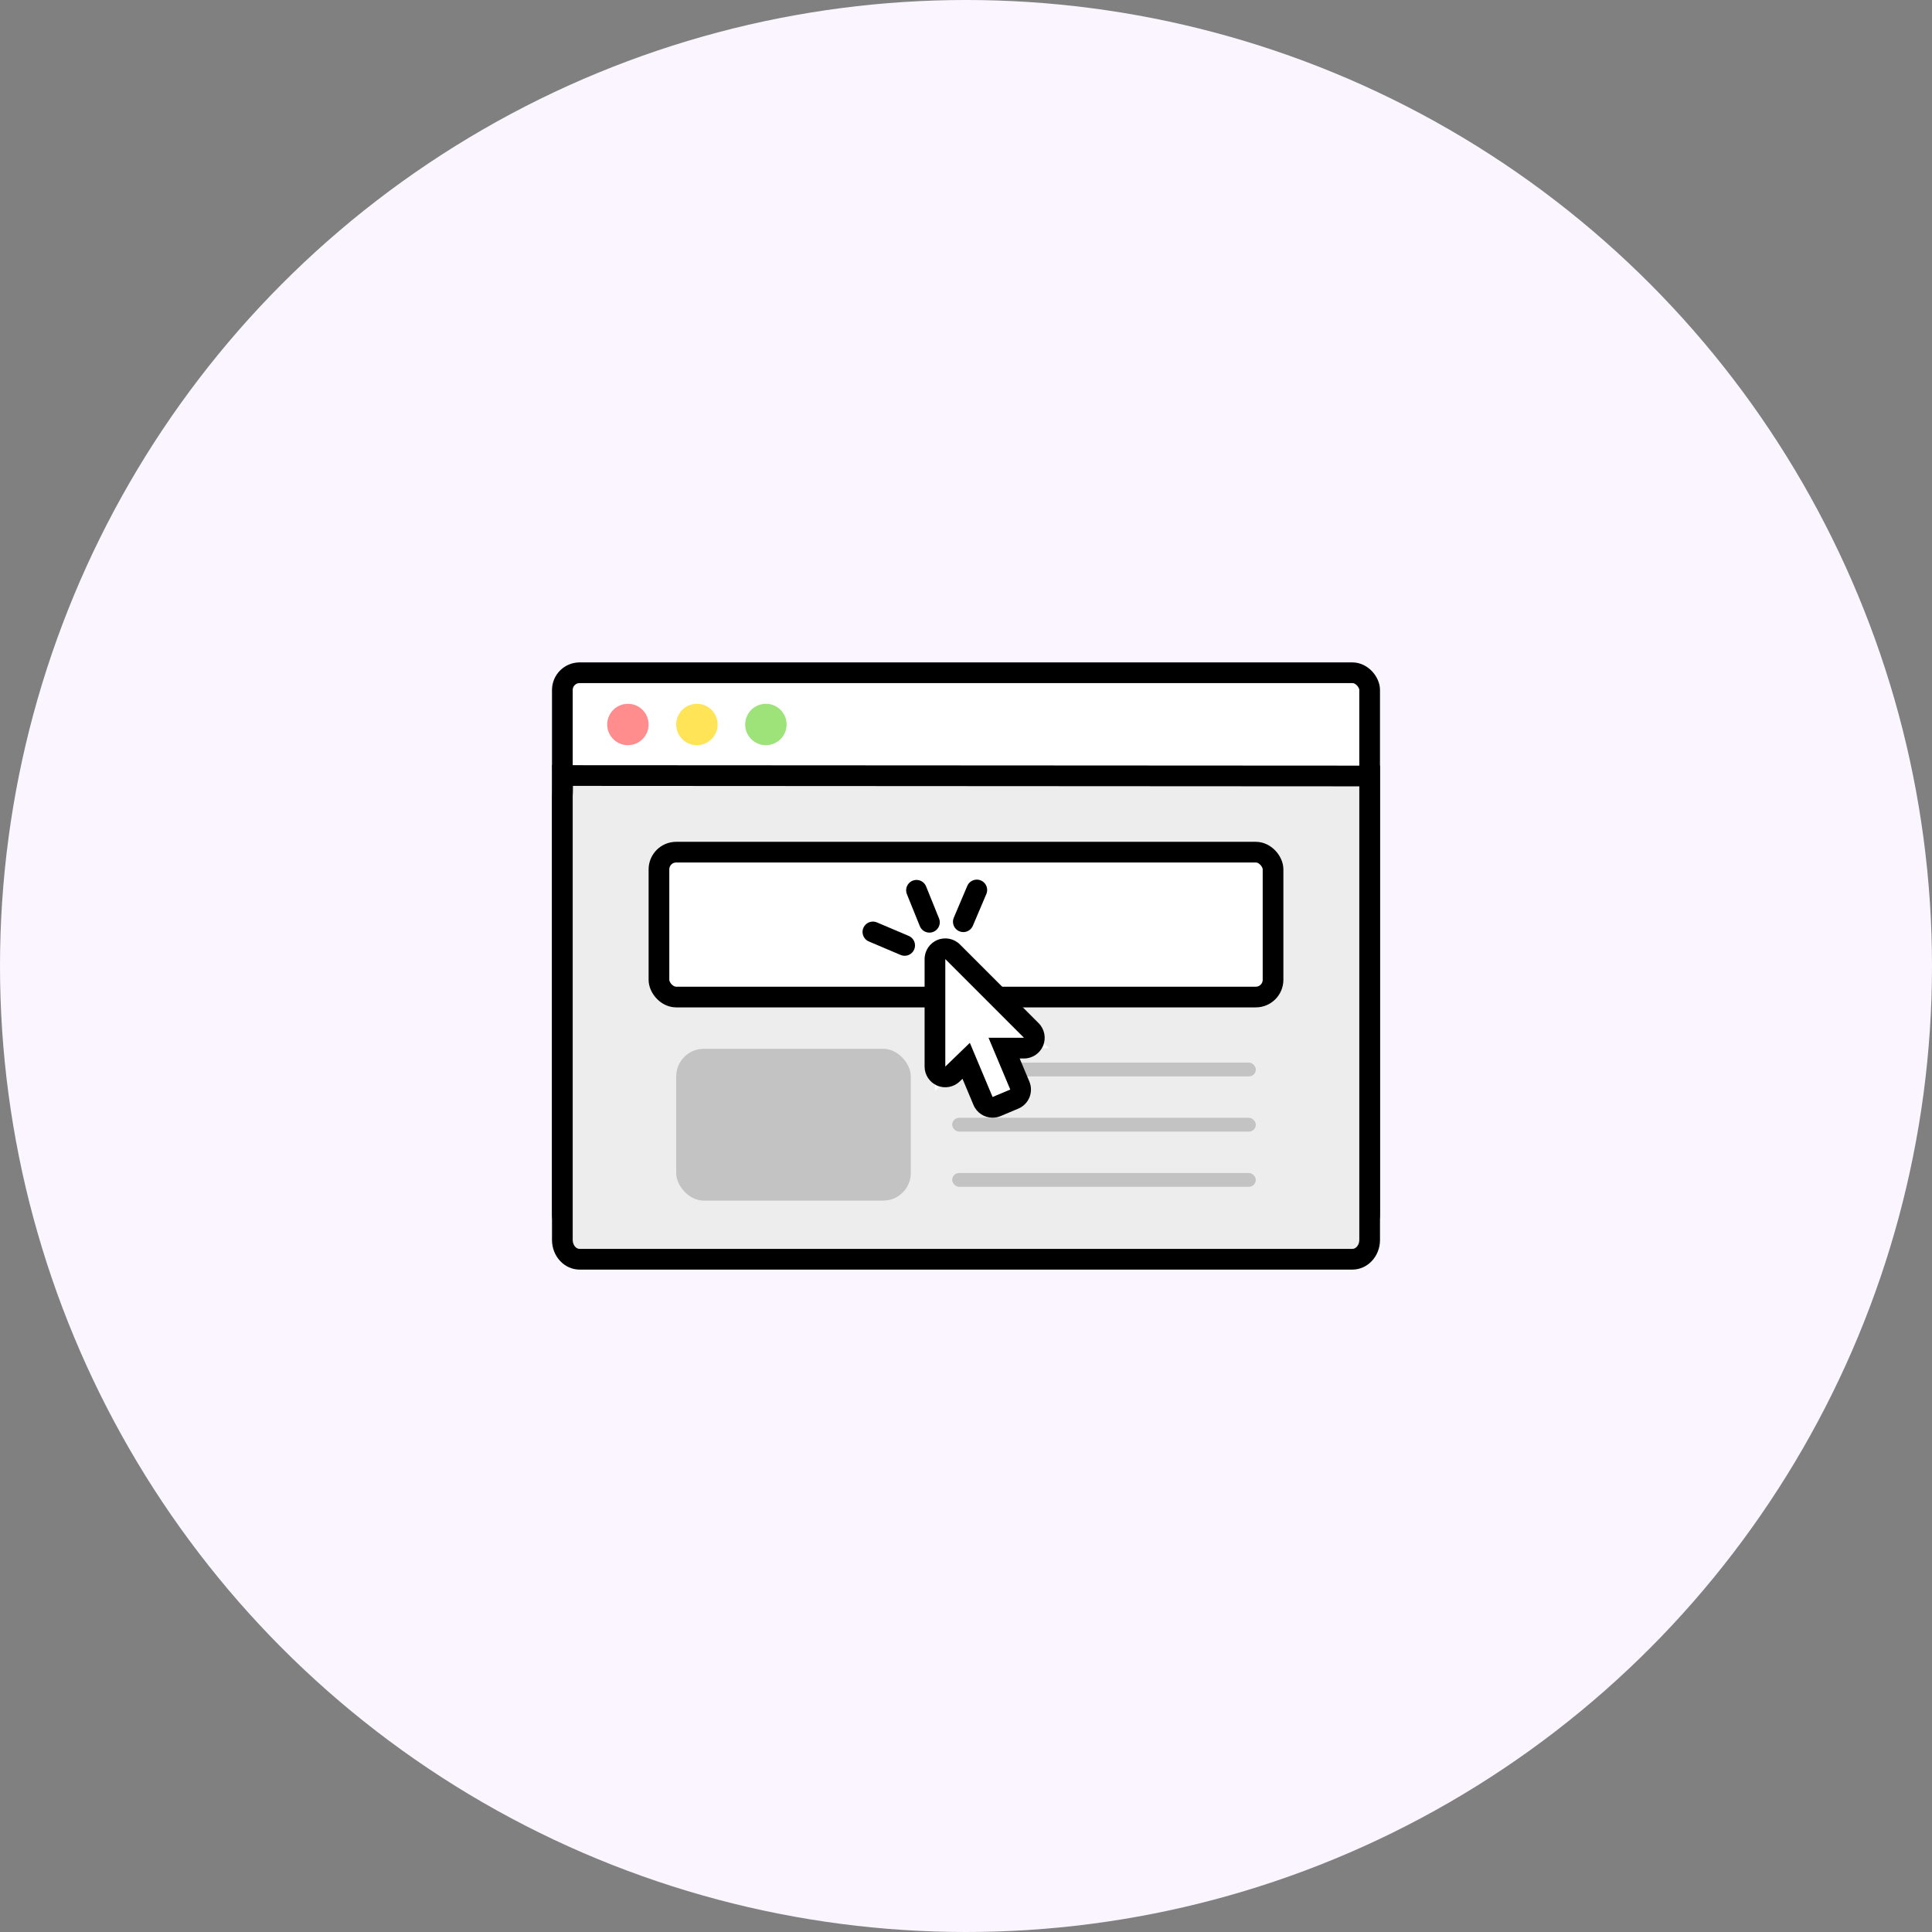 <svg xmlns="http://www.w3.org/2000/svg" width="140" height="140" viewBox="0 0 140 140">
  <rect x="0" y="0" width="140" height="140" fill="#808080" stroke="none"/>
  <g id="booking_img03" transform="translate(-422 -314)">
    <circle id="타원_37" data-name="타원 37" cx="70" cy="70" r="70" transform="translate(422 314)" fill="#fbf5ff"/>
    <g id="그룹_434" data-name="그룹 434" transform="translate(-705 -2)">
      <g id="사각형_355" data-name="사각형 355" transform="translate(1167 364)" fill="#fff" stroke="#000" stroke-width="1.5">
        <rect width="60" height="42" rx="2" stroke="none"/>
        <rect x="0.75" y="0.75" width="58.5" height="40.5" rx="1.25" fill="none"/>
      </g>
      <circle id="타원_98" data-name="타원 98" cx="1.5" cy="1.5" r="1.5" transform="translate(1171 367)" fill="#ff8d8d"/>
      <path id="패스_207" data-name="패스 207" d="M1.5,0A1.5,1.5,0,1,1,0,1.5,1.5,1.5,0,0,1,1.5,0Z" transform="translate(1176 367)" fill="#ffe457"/>
      <path id="패스_215" data-name="패스 215" d="M1.5,0A1.5,1.5,0,1,1,0,1.5,1.5,1.5,0,0,1,1.5,0Z" transform="translate(1181 367)" fill="#9ee37a"/>
      <g id="패스_210" data-name="패스 210" transform="translate(1167 371.448)" fill="#ededed">
        <path d="M 58 35.802 L 2 35.802 C 1.311 35.802 0.75 35.174 0.75 34.402 L 0.75 2.202 C 0.765 2.036 0.768 1.732 0.769 1.067 C 0.769 0.952 0.769 0.847 0.769 0.75 L 59.25 0.783 C 59.25 0.821 59.25 0.86 59.25 0.899 L 59.25 2.15 L 59.25 34.402 C 59.25 35.174 58.689 35.802 58 35.802 Z" stroke="none"/>
        <path d="M 1.518 1.501 C 1.517 1.845 1.513 2.071 1.5 2.239 L 1.5 34.402 C 1.5 34.755 1.729 35.052 2 35.052 L 58 35.052 C 58.271 35.052 58.5 34.755 58.5 34.402 L 58.5 1.533 L 1.518 1.501 M 0.001 -0 C 0.001 -0 0.001 -0 0.001 1.1444091796875e-05 L 0 1.1444091796875e-05 C 0 -0 0 -0 0.001 -0 Z M 0 1.1444091796875e-05 L 60 0.033 C 60 0.033 60 0.033 60 0.033 C 60.001 0.033 60 0.964 60 2.15 L 60 34.402 C 60 35.59 59.105 36.552 58 36.552 L 2 36.552 C 0.895 36.552 0 35.59 0 34.402 L 0 2.15 C 0.023 2.15 0.027 0.028 0.001 1.1444091796875e-05 Z" stroke="none" fill="#000"/>
      </g>
      <rect id="사각형_356" data-name="사각형 356" width="17" height="11" rx="2" transform="translate(1176 392)" fill="#c3c3c3"/>
      <rect id="사각형_357" data-name="사각형 357" width="22" height="1" rx="0.5" transform="translate(1196 393)" fill="#c3c3c3"/>
      <rect id="사각형_358" data-name="사각형 358" width="22" height="1" rx="0.5" transform="translate(1196 397)" fill="#c3c3c3"/>
      <rect id="사각형_359" data-name="사각형 359" width="22" height="1" rx="0.5" transform="translate(1196 401)" fill="#c3c3c3"/>
      <g id="사각형_354" data-name="사각형 354" transform="translate(1174 377)" fill="#fff" stroke="#000" stroke-width="1.5">
        <rect width="46" height="12" rx="2" stroke="none"/>
        <rect x="0.75" y="0.75" width="44.5" height="10.5" rx="1.25" fill="none"/>
      </g>
      <g id="패스_209" data-name="패스 209" transform="translate(1186.3 378.2)" fill="#fff" stroke-linecap="round" stroke-linejoin="round">
        <path d="M 12.225 18.273 L 11.934 17.582 L 10.712 14.669 L 9.721 15.627 L 8.45 16.856 L 8.45 15.088 L 8.45 7.3 L 8.45 5.489 L 9.73 6.77 L 15.432 12.471 L 16.712 13.752 L 14.902 13.752 L 13.462 13.752 L 14.6 16.463 L 14.89 17.154 L 14.199 17.445 L 12.916 17.983 L 12.225 18.273 Z" stroke="none"/>
        <path d="M 12.626 17.292 L 13.908 16.753 L 12.333 13.002 L 14.902 13.002 L 9.2 7.3 L 9.2 15.088 L 10.979 13.368 L 12.626 17.292 M 12.627 18.792 C 12.041 18.792 11.484 18.446 11.243 17.872 L 10.445 15.971 L 10.243 16.166 C 9.81 16.585 9.169 16.704 8.614 16.469 C 8.06 16.233 7.7 15.69 7.7 15.088 L 7.7 7.3 C 7.7 6.693 8.065 6.146 8.626 5.914 C 9.187 5.682 9.832 5.81 10.261 6.239 L 15.962 11.941 C 16.391 12.37 16.52 13.015 16.288 13.576 C 16.055 14.136 15.508 14.502 14.902 14.502 L 14.59 14.502 L 15.291 16.173 C 15.445 16.539 15.447 16.952 15.297 17.321 C 15.146 17.689 14.856 17.982 14.489 18.136 L 13.207 18.675 C 13.017 18.754 12.82 18.792 12.627 18.792 Z" stroke="none" fill="#000"/>
      </g>
      <line id="선_28" data-name="선 28" y2="2.5" transform="translate(1193.413 380.513) rotate(-22)" fill="none" stroke="#000" stroke-linecap="round" stroke-width="1.5"/>
      <line id="선_29" data-name="선 29" y2="2.5" transform="translate(1197.783 380.491) rotate(23)" fill="none" stroke="#000" stroke-linecap="round" stroke-width="1.5"/>
      <line id="선_30" data-name="선 30" y2="2.5" transform="translate(1190.253 383.532) rotate(-67)" fill="none" stroke="#000" stroke-linecap="round" stroke-width="1.5"/>
    </g>
  </g>
</svg>

